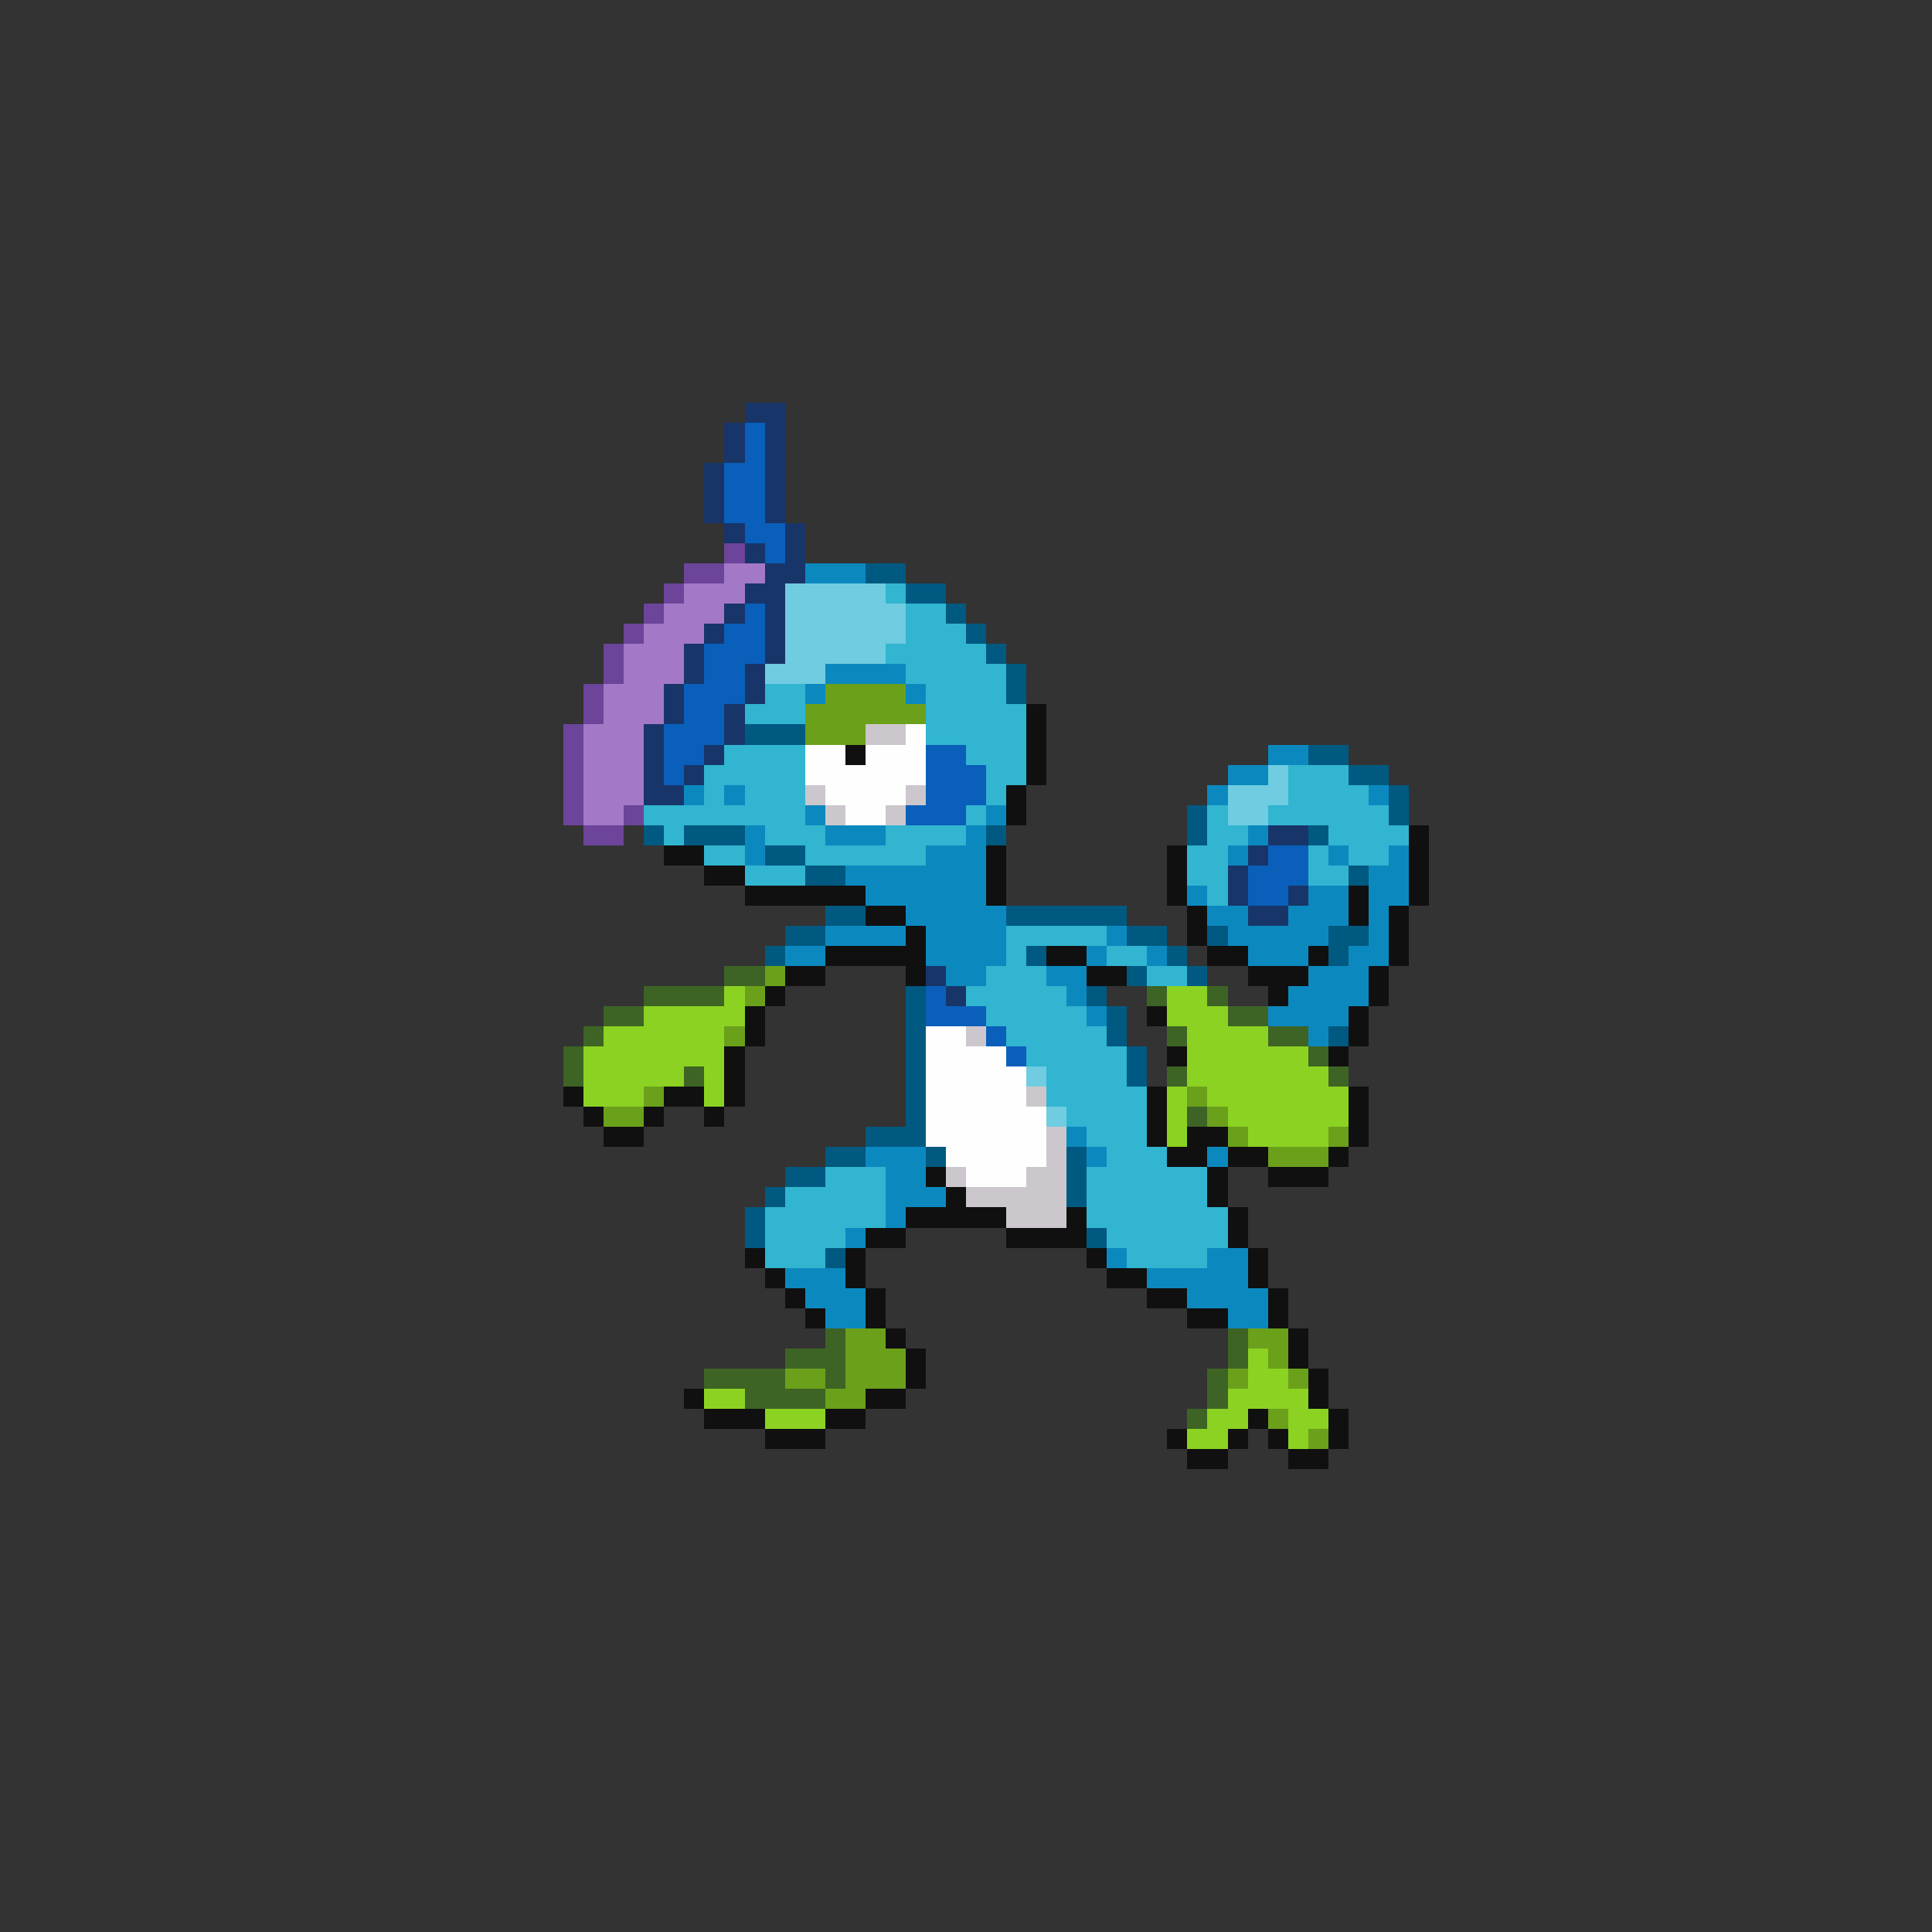 <svg xmlns="http://www.w3.org/2000/svg" viewBox="0 -0.5 96 96" shape-rendering="crispEdges">
<rect x="0" y="-0.5" width="96" height="96" fill="#333333" stroke="none"/>
<path stroke="#183569" d="M37 20h2M36 21h1M38 21h1M36 22h1M38 22h1M35 23h1M38 23h1M35 24h1M38 24h1M35 25h1M38 25h1M36 26h1M39 26h1M37 27h1M39 27h1M38 28h2M37 29h2M36 30h1M38 30h1M35 31h1M38 31h1M34 32h1M38 32h1M34 33h1M37 33h1M33 34h1M37 34h1M33 35h1M36 35h1M32 36h1M36 36h1M32 37h1M35 37h1M32 38h1M34 38h1M32 39h2M63 41h2M62 42h1M61 43h1M61 44h1M64 44h1M62 45h2M46 48h1M47 49h1" />
<path stroke="#0a5fba" d="M37 21h1M37 22h1M36 23h2M36 24h2M36 25h2M37 26h2M38 27h1M37 30h1M36 31h2M35 32h3M35 33h2M34 34h3M34 35h2M33 36h3M33 37h2M46 37h2M33 38h1M46 38h3M46 39h3M45 40h3M63 42h2M62 43h3M62 44h2M46 49h1M46 50h3M49 51h1M50 52h1" />
<path stroke="#6c4499" d="M36 27h1M34 28h2M33 29h1M32 30h1M31 31h1M30 32h1M30 33h1M29 34h1M29 35h1M28 36h1M28 37h1M28 38h1M28 39h1M28 40h1M31 40h1M29 41h2" />
<path stroke="#a278c7" d="M36 28h2M34 29h3M33 30h3M32 31h3M31 32h3M31 33h3M30 34h3M30 35h3M29 36h3M29 37h3M29 38h3M29 39h3M29 40h2" />
<path stroke="#0b89bf" d="M40 28h3M41 33h4M40 34h1M45 34h1M63 37h2M61 38h2M34 39h1M36 39h1M60 39h1M68 39h1M40 40h1M49 40h1M37 41h1M41 41h3M48 41h1M62 41h1M37 42h1M46 42h3M61 42h1M66 42h1M69 42h1M42 43h7M68 43h2M43 44h6M59 44h1M65 44h2M68 44h2M45 45h5M60 45h2M64 45h3M68 45h1M41 46h4M46 46h4M55 46h1M61 46h5M68 46h1M39 47h2M46 47h4M54 47h1M57 47h1M62 47h3M67 47h2M47 48h2M52 48h2M65 48h3M53 49h1M64 49h4M54 50h1M63 50h4M65 51h1M53 56h1M43 57h3M54 57h1M60 57h1M44 58h2M44 59h3M44 60h1M42 61h1M55 62h1M60 62h2M39 63h3M57 63h5M40 64h3M59 64h4M41 65h2M61 65h2" />
<path stroke="#005980" d="M43 28h2M45 29h2M47 30h1M48 31h1M49 32h1M50 33h1M50 34h1M37 36h3M65 37h2M67 38h2M69 39h1M59 40h1M69 40h1M32 41h1M34 41h3M49 41h1M59 41h1M65 41h1M38 42h2M40 43h2M67 43h1M41 45h2M50 45h6M39 46h2M56 46h2M60 46h1M66 46h2M38 47h1M51 47h1M58 47h1M66 47h1M56 48h1M59 48h1M45 49h1M54 49h1M45 50h1M55 50h1M45 51h1M55 51h1M66 51h1M45 52h1M56 52h1M45 53h1M56 53h1M45 54h1M45 55h1M43 56h3M41 57h2M46 57h1M53 57h1M39 58h2M53 58h1M38 59h1M53 59h1M37 60h1M37 61h1M54 61h1M41 62h1" />
<path stroke="#70cce0" d="M39 29h5M39 30h6M39 31h6M39 32h5M38 33h3M63 38h1M61 39h3M61 40h2M51 53h1M52 55h1" />
<path stroke="#31b5d0" d="M44 29h1M45 30h2M45 31h3M44 32h5M45 33h5M38 34h2M46 34h4M37 35h3M46 35h5M46 36h5M36 37h4M48 37h3M35 38h5M49 38h2M64 38h3M35 39h1M37 39h3M49 39h1M64 39h4M32 40h8M48 40h1M60 40h1M63 40h6M33 41h1M38 41h3M44 41h4M60 41h2M66 41h4M35 42h2M40 42h6M59 42h2M65 42h1M67 42h2M37 43h3M59 43h2M65 43h2M60 44h1M50 46h5M50 47h1M55 47h2M49 48h3M57 48h2M48 49h5M49 50h5M50 51h5M51 52h5M52 53h4M52 54h5M53 55h4M54 56h3M55 57h3M41 58h3M54 58h6M39 59h5M54 59h6M38 60h6M54 60h7M38 61h4M55 61h6M38 62h3M56 62h4" />
<path stroke="#6ba01b" d="M41 34h4M40 35h6M40 36h3M38 48h1M37 49h1M36 51h1M32 54h1M59 54h1M30 55h2M60 55h1M61 56h1M66 56h1M63 57h3M42 66h2M62 66h2M42 67h3M63 67h1M39 68h2M42 68h3M61 68h1M64 68h1M41 69h2M63 70h1M65 71h1" />
<path stroke="#101010" d="M51 35h1M51 36h1M42 37h1M51 37h1M51 38h1M50 39h1M50 40h1M70 41h1M33 42h2M49 42h1M58 42h1M70 42h1M35 43h2M49 43h1M58 43h1M70 43h1M37 44h6M49 44h1M58 44h1M67 44h1M70 44h1M43 45h2M59 45h1M67 45h1M69 45h1M45 46h1M59 46h1M69 46h1M41 47h5M52 47h2M60 47h2M65 47h1M69 47h1M39 48h2M45 48h1M54 48h2M62 48h3M68 48h1M38 49h1M63 49h1M68 49h1M37 50h1M57 50h1M67 50h1M37 51h1M67 51h1M36 52h1M58 52h1M66 52h1M36 53h1M28 54h1M33 54h2M36 54h1M57 54h1M67 54h1M29 55h1M32 55h1M35 55h1M57 55h1M67 55h1M30 56h2M57 56h1M59 56h2M67 56h1M58 57h2M61 57h2M66 57h1M46 58h1M60 58h1M63 58h3M47 59h1M60 59h1M45 60h5M53 60h1M61 60h1M43 61h2M50 61h4M61 61h1M37 62h1M42 62h1M54 62h1M62 62h1M38 63h1M42 63h1M55 63h2M62 63h1M39 64h1M43 64h1M57 64h2M63 64h1M40 65h1M43 65h1M59 65h2M63 65h1M44 66h1M64 66h1M45 67h1M64 67h1M45 68h1M65 68h1M34 69h1M43 69h2M65 69h1M35 70h3M41 70h2M62 70h1M66 70h1M38 71h3M58 71h1M61 71h1M63 71h1M66 71h1M59 72h2M64 72h2" />
<path stroke="#ccc7cd" d="M43 36h2M40 39h1M45 39h1M41 40h1M44 40h1M48 51h1M51 54h1M52 56h1M52 57h1M47 58h1M51 58h2M48 59h5M50 60h3" />
<path stroke="#fefefe" d="M45 36h1M40 37h2M43 37h3M40 38h6M41 39h4M42 40h2M46 51h2M46 52h4M46 53h5M46 54h5M46 55h6M46 56h6M47 57h5M48 58h3" />
<path stroke="#3d6424" d="M36 48h2M32 49h4M57 49h1M60 49h1M30 50h2M61 50h2M29 51h1M58 51h1M63 51h2M28 52h1M65 52h1M28 53h1M34 53h1M58 53h1M66 53h1M59 55h1M41 66h1M61 66h1M39 67h3M61 67h1M35 68h4M41 68h1M60 68h1M37 69h4M60 69h1M59 70h1" />
<path stroke="#8cd222" d="M36 49h1M58 49h2M32 50h5M58 50h3M30 51h6M59 51h4M29 52h7M59 52h6M29 53h5M35 53h1M59 53h7M29 54h3M35 54h1M58 54h1M60 54h7M58 55h1M61 55h6M58 56h1M62 56h4M62 67h1M62 68h2M35 69h2M61 69h4M38 70h3M60 70h2M64 70h2M59 71h2M64 71h1" />
</svg>